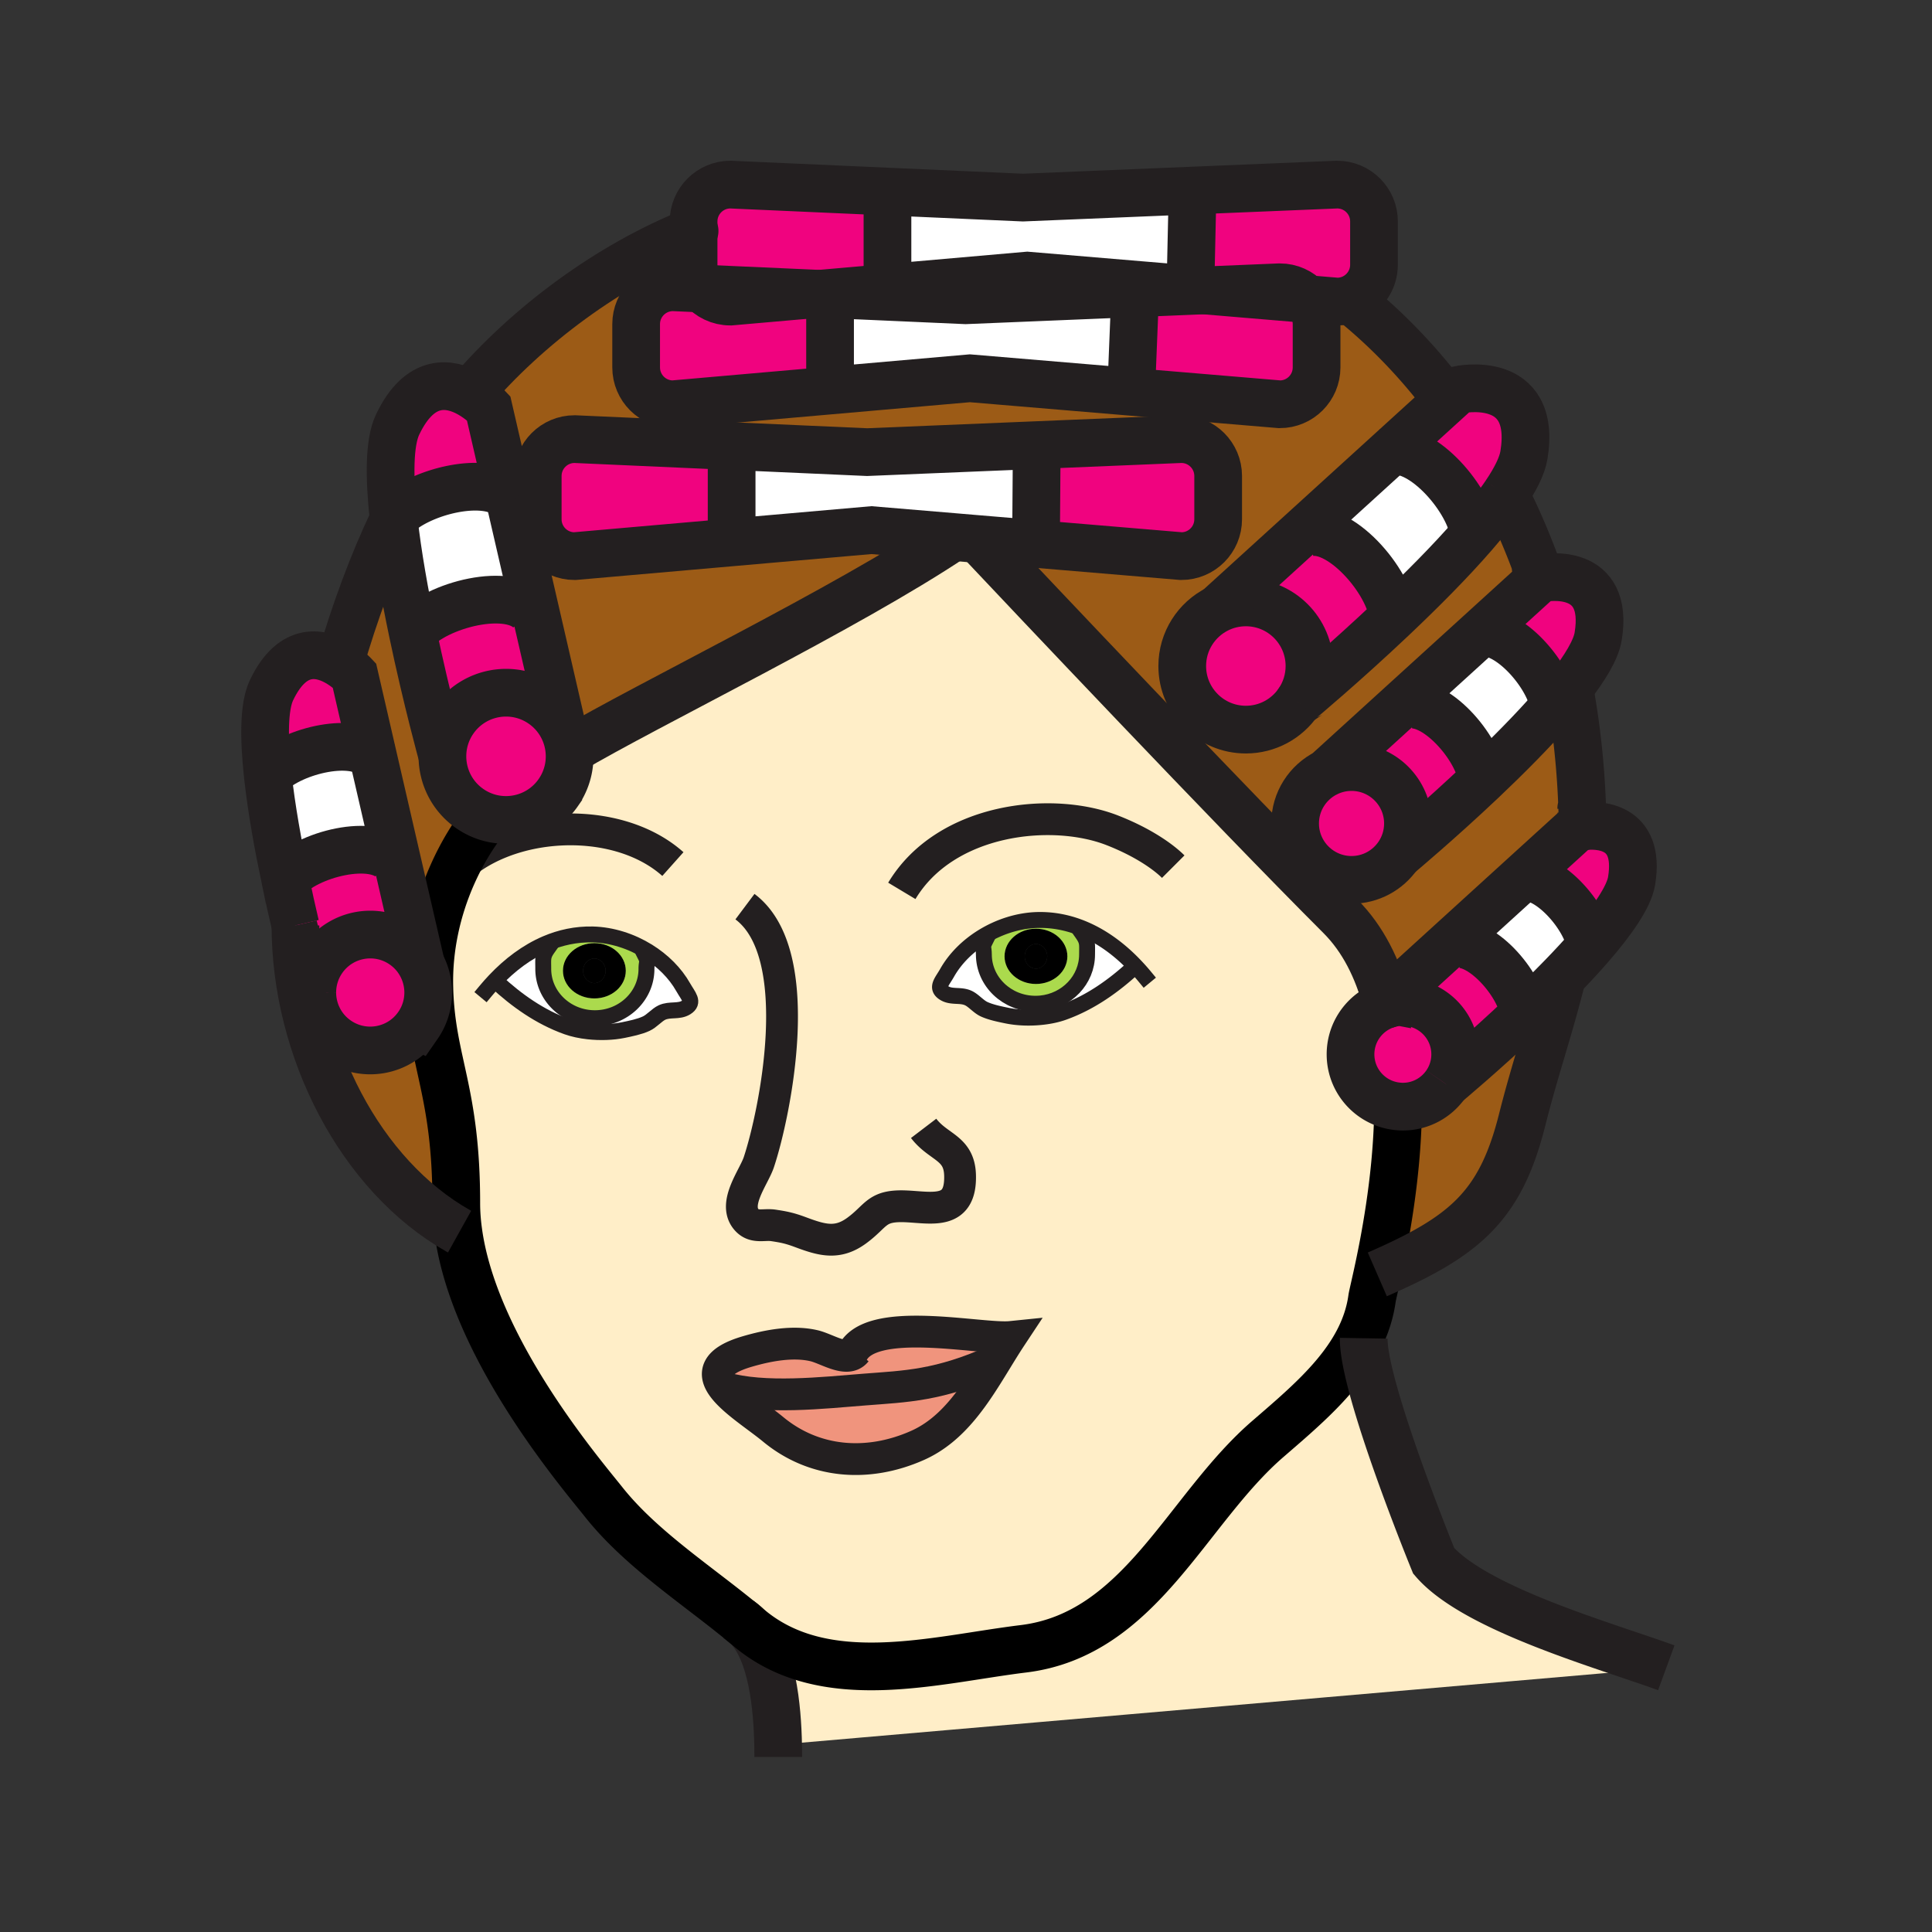 <svg height="850.394" viewBox="0 0 850.394 850.394" width="850.394" xmlns="http://www.w3.org/2000/svg"><rect x="0" y="0" width="850.394" height="850.394" fill="#333333" stroke="none"/><path d="m250.62 330.5c.55 6.28-1.01 12.78-4.88 18.36-7.14 10.31-19.99 14.34-31.36 10.78.21-.27.32-.41.36-.48-.07.05-.25.26-.42.46-2.62-.83-5.16-2.05-7.53-3.7-7.86-5.44-12.07-14.19-12.05-23.08.01-5.49 1.62-11.03 4.98-15.88 8.81-12.71 26.25-15.87 38.96-7.06 3.69 2.56 6.58 5.85 8.6 9.54 1.88 3.43 3.01 7.2 3.34 11.06z" fill="#f0037f"/><path d="m214.28 359.76c-.2.21-.29.31-.33.33.01-.04.19-.25.37-.47.02.01.04.01.06.02-.03.04-.06.08-.1.12z" fill="#9c5b16"/><path d="m214.38 359.64c-.02-.01-.04-.01-.06-.02.17-.2.35-.41.42-.46-.04.07-.15.21-.36.48z" fill="#f0037f"/><path d="m443.28 447.04c4.64.95 10.17 1.15 15.41.56 3.319-.359 6.52-1.029 9.319-2.029 11.931-4.25 22.26-11.641 31.221-19.92l.489-.46c-6.47-6.83-14.01-12.57-22.43-16.17-6.37-2.73-13.23-4.24-20.54-4.08-8.4.2-16.97 2.94-24.3 7.48-6.48 4.02-12 9.46-15.59 15.811-2.17 3.85-5.06 6.529-1.25 8.88 3.24 2.01 7.14.58 10.621 2.199 2.329 1.08 4.46 3.771 6.939 4.91 2.961 1.369 6.911 2.159 10.111 2.819zm155.3 141.69c-8.561 17.5-25.14 31.329-40.63 44.739-35.91 31.101-55.88 85.971-107.49 92.271-38.77 4.72-87.6 18.89-120.93-9.311-.21-.18-.42-.35-.63-.52a.115.115 0 0 0 -.05-.05 20.899 20.899 0 0 0 -3.27-2.71c-.02-.021-.05-.04-.08-.061-19.98-16.29-43.79-31.82-59.76-51.92-9.94-12.51-57.19-67.68-64.05-119.39-.56-4.101-.85-8.17-.85-12.2 0-49.15-10.68-61.521-11.82-93.48 0-.239-.01-.479-.02-.729 0-.311-.01-.62-.02-.93-.41-16.8 3.24-33.99 10.21-49.641 3.99-8.97 9.07-17.44 15.09-25.04.04-.04.07-.08.1-.12 11.37 3.56 24.22-.47 31.36-10.78a27.851 27.851 0 0 0 4.88-18.36c34.58-20.48 121.76-62.57 168.98-94.13v-.01l11 .93v.01c21.66 22.99 110.71 117.32 159.41 166.03 9.95 9.96 16.33 23 20.21 37.41l-.069.06-2.9 2.641c-7.59 3.77-12.8 11.59-12.8 20.63 0 12.12 9.359 22.05 21.25 22.949l-.41 5.33c-.78 28.08-5.95 54.391-9.05 68.591-1.25 5.729-2.16 9.479-2.32 10.59-.851 6.141-2.721 11.841-5.341 17.201zm-348.98-136.8c2.8 1 6 1.67 9.32 2.04 5.25.58 10.77.391 15.4-.56 3.21-.67 7.16-1.45 10.11-2.83 2.49-1.14 4.62-3.82 6.95-4.91 3.47-1.61 7.38-.189 10.62-2.2 3.81-2.35.92-5.029-1.25-8.88-3.59-6.35-9.1-11.77-15.57-15.79-7.34-4.55-15.91-7.29-24.32-7.49-7.3-.16-14.16 1.34-20.52 4.06-8.43 3.61-15.97 9.35-22.45 16.18l.49.46c8.96 8.28 19.29 15.67 31.22 19.92zm68.84 158.87c4.74 6.24 15.16 12.8 21.85 18.32 18.05 14.93 41.55 16.84 63.48 7.14 16.18-7.149 25.73-22.819 34.83-37.67 2.11-3.45 4.2-6.859 6.351-10.109-13.24 1.35-62.96-10.11-70.1 7.89-4.45 1.82-11.68-2.92-16.61-4.05-9.29-2.15-20.1-.12-29.14 2.51-14.521 4.209-15.241 9.939-10.661 15.969z" fill="#ffeec8"/><path d="m188.44 435.38c-.23-3.77-1.28-7.47-3.12-10.81l-10.47-45.45-10.65-46.2-8.22-35.67s-2.53-2.72-6.43-5.13c6.53-22.62 14.59-44.4 23.74-63.53 1.74 15.75 4.94 33.43 8.35 49.69 6.2 29.63 13.1 54.56 13.1 54.56-.02 8.89 4.19 17.64 12.05 23.08 2.37 1.65 4.91 2.87 7.53 3.7-.18.22-.36.43-.37.47.04-.02.13-.12.33-.33-6.02 7.6-11.1 16.07-15.09 25.04-6.97 15.65-10.62 32.84-10.21 49.641.01.31.02.619.02.93.01.25.02.49.02.729l-.55.011c-.01-.241-.01-.481-.03-.731z" fill="#9c5b16"/><g fill="#f0037f"><path d="m610.55 442.11c.01-.011.01-.011.021-.011.079.291.059.281-.021.011z"/><path d="m610.55 442.11c.08.27.101.279.021-.011a22.95 22.95 0 0 1 6.92-1.06c12.72 0 23.029 10.32 23.029 23.03 0 4.85-1.5 9.34-4.05 13.05l-.02.02c-4.15 6.021-11.09 9.96-18.96 9.96-.601 0-1.2-.02-1.79-.08-11.891-.899-21.25-10.829-21.25-22.949 0-9.04 5.21-16.86 12.8-20.63 1.05-.53 2.16-.97 3.3-1.33zm-304.83-340.43c-.06.01-.24.08-.43.16v-4.37c0-8.96 7.26-16.22 16.22-16.22l69.12 3.07v42.37l-29.88 2.62-51.62-2.3c-2.4-2.83-3.84-6.48-3.84-10.48v-14.68c.25-.1.38-.15.43-.17z"/><path d="m305.72 101.68c-.05.02-.18.07-.43.17v-.01c.19-.08.37-.15.43-.16z"/></g><path d="m670.03 386.3-31.66 28.82-28.15 25.62c-3.88-14.41-10.26-27.45-20.21-37.41-48.7-48.71-137.75-143.04-159.41-166.03v-.01l25.42 2.13 63.95 5.37c8.95 0 16.221-7.26 16.221-16.22v-19.07c0-8.95-7.271-16.22-16.221-16.22l-63.64 2.64-74.66 3.09-59.63-2.65-69.13-3.08c-8.96 0-16.22 7.27-16.22 16.22v19.07c0 8.96 7.26 16.22 16.22 16.22l69.13-6.06 61.54-5.39 36.02 3.02v.01c-47.22 31.56-134.4 73.65-168.98 94.13-.33-3.86-1.46-7.63-3.34-11.06l-11.5-49.9-11.69-50.71-9.03-39.17s-3.36-3.61-8.4-6.42c25.56-30.04 61.5-56.6 98.42-71.31.07-.02.14-.05.21-.08v14.68c0 4 1.44 7.65 3.84 10.48l-12.9-.57c-8.96 0-16.22 7.27-16.22 16.22v19.07c0 8.96 7.26 16.22 16.22 16.22l69.13-6.06 61.541-5.39 70.89 5.95 65.5 5.5c8.96 0 16.22-7.26 16.22-16.22v-19.07c0-4.26-1.64-8.13-4.33-11.03l13.38 1.12c1.96 0 3.83-.35 5.57-.98 15.75 12.55 30.13 27.44 42.82 44.35l.01.01-24.71 22.49-38.49 35.02-37.88 34.46c-9.189 4.59-15.5 14.08-15.5 25.06 0 15.46 12.54 27.99 28 27.99 9.57 0 18.03-4.81 23.08-12.14 0 0 0-.01.01-.01 1.09-.91 20.44-17.11 41.79-37.34 12.21-11.56 25.08-24.44 35.561-36.53 5.33-6.15 10.04-12.1 13.729-17.56 5.9 11.72 11.12 24.08 15.59 37h-.04c-.119.02-.18.04-.18.04l-26.36 23.99-34.149 31.07-33.59 30.57c-8.16 4.07-13.761 12.49-13.761 22.22 0 13.71 11.131 24.83 24.841 24.83 8.479 0 15.97-4.26 20.449-10.75.58-.49 17.94-15 37.11-33.15 10.83-10.26 22.23-21.68 31.53-32.39 2.41-2.8 4.689-5.54 6.779-8.21 3.58 19.45 5.58 39.81 5.851 60.93h-.021c-1.319.15-2.119.33-2.119.33z" fill="#9c5b16"/><path d="m696.62 363.72c6.55-.75 25.66-.89 21.55 24.02-1.17 7.06-8.37 17.41-18.05 28.59-1.55-12.46-18.38-31.93-30.09-30.03l24.45-22.25s.8-.18 2.119-.33c.011.21.021.24.021 0z" fill="#f0037f"/><path d="m696.62 363.72c0 .24-.01.21-.021 0zm-391.76-261.71c-.04.01-.04.01 0 0zm346.7 176.59 26.36-23.99s.061-.02.18-.04c.04.1.07.17.101.2 0-.04-.021-.1-.061-.2 2.721-.53 30.38-5.12 25.311 25.58-.96 5.86-5.771 13.81-12.681 22.64-2.09 2.67-4.369 5.41-6.779 8.21-1.661-13.42-19.791-34.43-32.431-32.4z" fill="#f0037f"/><path d="m678.14 254.57c.04.1.061.16.061.2a.707.707 0 0 1 -.101-.2z" fill="#f0037f"/><path d="m606.24 560.94c3.1-14.2 8.27-40.511 9.05-68.591l.41-5.33c.59.061 1.189.08 1.79.08 7.87 0 14.81-3.939 18.96-9.96l.02-.02c.65-.54 16.69-13.95 34.4-30.73 5.55-5.25 11.26-10.84 16.72-16.47-5.609 22.72-11.97 40.63-17.63 63.14-9.62 38.191-25.51 51.221-63.72 67.881z" fill="#9c5b16"/><path d="m224.09 218.83c-10.16-9.79-39.38-2.53-50.16 8.44-.25.24-.48.49-.7.74-1.94-17.88-1.97-33.21 1.76-41.08 9.92-20.92 23.18-18.44 31.67-13.69 5.04 2.81 8.4 6.42 8.4 6.42zm388.16-20.21 24.71-22.49 5.01-4.56s34.8-7.6 28.8 28.8c-.779 4.7-3.75 10.6-8.22 17.2-3.689 5.46-8.399 11.41-13.729 17.56-1.881-15.14-22.331-38.83-36.571-36.51z" fill="#f0037f"/><path d="m188.47 436.12v-.01l.55-.011c1.14 31.96 11.82 44.33 11.82 93.48 0 4.03.29 8.1.85 12.2-42.95-24.28-71.65-79.7-71.65-134.44 3.91 16.67 7.22 28.68 7.42 29.41v.01c-.03 8.11 3.81 16.101 10.98 21.07 11.58 8.02 27.47 5.15 35.5-6.44a25.33 25.33 0 0 0 4.53-15.269z" fill="#9c5b16"/><path d="m687.59 429.92c-5.46 5.63-11.17 11.22-16.72 16.47l-.08-.08c-1.12-12.93-19.68-34.22-31.58-30.27l-.84-.92 31.66-28.82c11.71-1.9 28.54 17.57 30.09 30.03-3.86 4.45-8.101 9.03-12.521 13.58zm-3.6-118.92c-9.3 10.71-20.7 22.13-31.53 32.39l-.09-.09c-1.21-13.93-21.22-36.89-34.061-32.64l-.899-.99 34.149-31.07c12.641-2.03 30.771 18.98 32.431 32.4z" fill="#fff"/><path d="m619.73 362.46c0 5.23-1.62 10.08-4.381 14.08-4.479 6.49-11.97 10.75-20.449 10.75-13.71 0-24.841-11.12-24.841-24.83 0-9.73 5.601-18.15 13.761-22.22 3.33-1.67 7.09-2.61 11.08-2.61 13.71 0 24.83 11.12 24.83 24.83zm19.48 53.58c11.9-3.95 30.46 17.34 31.58 30.27l.08.08c-17.71 16.78-33.75 30.19-34.4 30.73 2.55-3.71 4.05-8.2 4.05-13.05 0-12.71-10.31-23.03-23.029-23.03-2.41 0-4.74.37-6.92 1.06-.11-.449-.23-.909-.351-1.359l28.15-25.62zm-50.65-334.79c8.96 0 16.221 7.26 16.221 16.22v19.06c0 7-4.44 12.97-10.65 15.24-1.74.63-3.61.98-5.57.98l-13.38-1.12a16.171 16.171 0 0 0 -11.89-5.19l-33.41 1.38-5.99-.5.109-1.32.93-42.12z" fill="#f0037f"/><path d="m618.31 310.66c12.841-4.25 32.851 18.71 34.061 32.64l.09.09c-19.17 18.15-36.53 32.66-37.11 33.15 2.761-4 4.381-8.85 4.381-14.08 0-13.71-11.12-24.83-24.83-24.83-3.99 0-7.75.94-11.08 2.61l33.59-30.57zm-43.13-179.03c2.69 2.9 4.33 6.77 4.33 11.03v19.07c0 8.96-7.26 16.22-16.22 16.22l-65.5-5.5.21-2.45 1.65-40.92 30.229-1.26z" fill="#f0037f"/><path d="m648.82 235.13c-10.48 12.09-23.351 24.97-35.561 36.53l-.09-.1c-1.36-15.71-23.93-41.6-38.39-36.8l-1.021-1.12 38.49-35.02c14.242-2.32 34.692 21.37 36.572 36.51z" fill="#fff"/><path d="m576.38 293.16c0 5.88-1.82 11.34-4.91 15.84-.01 0-.01.01-.01.01-5.05 7.33-13.51 12.14-23.08 12.14-15.46 0-28-12.53-28-27.99 0-10.98 6.311-20.47 15.5-25.06 3.76-1.88 8.01-2.94 12.5-2.94 15.46 0 28 12.53 28 28z" fill="#f0037f"/><path d="m613.26 271.66c-21.35 20.23-40.7 36.43-41.79 37.34 3.09-4.5 4.91-9.96 4.91-15.84 0-15.47-12.54-28-28-28-4.49 0-8.74 1.06-12.5 2.94l37.88-34.46 1.021 1.12c14.46-4.8 37.029 21.09 38.39 36.8zm-93.29-78.38c8.95 0 16.221 7.27 16.221 16.22v19.07c0 8.96-7.271 16.22-16.221 16.22l-63.95-5.37.311-43.5z" fill="#f0037f"/><path d="m524.93 83.88-.93 42.12-.11 1.32-71.72-6.02-61.54 5.39v-42.37l59.64 2.65zm-47.64 325.14c8.42 3.6 15.96 9.34 22.43 16.17l-.489.46c-8.961 8.28-19.29 15.67-31.221 19.92-2.8 1-6 1.67-9.319 2.029l-.601-5.899c11.46-1.11 20.4-10.37 20.4-21.58 0-4.5.42-5.66-2.021-9.13z" fill="#fff"/><path d="m451.03 420.93c0-2.97 2.22-5.4 4.96-5.4 2.75 0 4.96 2.43 4.96 5.4 0 3-2.21 5.43-4.96 5.43-2.74 0-4.96-2.43-4.96-5.43z"/><path d="m455.99 426.36c2.75 0 4.96-2.43 4.96-5.43 0-2.97-2.21-5.4-4.96-5.4-2.74 0-4.96 2.43-4.96 5.4 0 3 2.22 5.43 4.96 5.43zm-.01-17.59c7.649 0 13.84 5.45 13.84 12.16 0 6.74-6.19 12.18-13.84 12.18s-13.82-5.44-13.82-12.18c0-6.71 6.17-12.16 13.82-12.16z"/><path d="m456.33 195.92-.31 43.5-25.42-2.13-11-.93-36.02-3.02-61.54 5.39v-42.37l59.63 2.65zm-.56 245.89c.78 0 1.561-.04 2.32-.109l.601 5.899c-5.24.591-10.771.391-15.41-.56-3.2-.66-7.15-1.45-10.11-2.82-2.479-1.14-4.61-3.83-6.939-4.91-3.48-1.619-7.38-.189-10.621-2.199-3.81-2.351-.92-5.03 1.25-8.88 3.59-6.351 9.11-11.791 15.59-15.811l1.12 1.87c-1.4 2.8-.511 2.5-.511 5.83 0 11.96 10.17 21.69 22.71 21.69z" fill="#fff"/><path d="m455.98 433.11c7.649 0 13.84-5.44 13.84-12.18 0-6.71-6.19-12.16-13.84-12.16s-13.82 5.45-13.82 12.16c0 6.74 6.17 12.18 13.82 12.18zm22.51-12.99c0 11.21-8.94 20.47-20.4 21.58-.76.069-1.54.109-2.32.109-12.539 0-22.71-9.729-22.71-21.689 0-3.33-.89-3.03.511-5.83l-1.12-1.87c7.33-4.54 15.899-7.28 24.3-7.48 7.31-.16 14.17 1.35 20.54 4.08l-.82 1.97c2.439 3.47 2.019 4.63 2.019 9.13z" fill="#abda4d"/><path d="m365.36 129.52 59.64 2.65 74.65-3.09-1.65 40.92-.21 2.45-70.89-5.95-61.54 5.39z" fill="#fff"/><path d="m360.75 129.31 4.61.21v42.37l-69.13 6.06c-8.96 0-16.22-7.26-16.22-16.22v-19.07c0-8.95 7.26-16.22 16.22-16.22l12.9.57c2.97 3.51 7.42 5.74 12.38 5.74z" fill="#f0037f"/><path d="m374.85 596.37c7.14-18 56.86-6.54 70.1-7.89-2.15 3.25-4.24 6.659-6.351 10.109-25.379 11.47-40.07 11.61-58.05 13.04-17.85 1.4-44.31 4.38-62.1-.84l-.01.01c-4.58-6.03-3.86-11.76 10.66-15.97 9.04-2.63 19.85-4.66 29.14-2.51 4.931 1.131 12.161 5.871 16.611 4.051z" fill="#f0947d"/><path d="m631.07 687.04c18.35 21.31 76.16 37.479 102.37 47.06l-390.94 33.86c-.33-16.29-2.51-40.81-13.6-52.05.21.17.42.34.63.52 33.33 28.2 82.16 14.03 120.93 9.311 51.61-6.3 71.58-61.17 107.49-92.271 15.49-13.41 32.069-27.239 40.63-44.739l1.68.31c-.36 21.859 30.81 97.999 30.81 97.999z" fill="#ffeec8"/><path d="m322.04 196.36v42.37l-69.13 6.06c-8.96 0-16.22-7.26-16.22-16.22v-19.07c0-8.95 7.26-16.22 16.22-16.22z" fill="#f0037f"/><path d="m380.55 611.63c17.98-1.43 32.67-1.57 58.05-13.04-9.1 14.851-18.649 30.521-34.83 37.67-21.93 9.7-45.43 7.79-63.48-7.14-6.69-5.521-17.11-12.08-21.85-18.32l.01-.01c17.79 5.22 44.25 2.24 62.1.84z" fill="#f0947d"/><path d="m300.75 434.59c2.17 3.851 5.06 6.53 1.25 8.88-3.24 2.011-7.15.59-10.62 2.2-2.33 1.09-4.46 3.771-6.95 4.91-2.95 1.38-6.9 2.16-10.11 2.83-4.63.95-10.15 1.14-15.4.56l.6-5.91c.76.07 1.54.11 2.32.11 12.54 0 22.71-9.729 22.71-21.689 0-3.32.89-3.021-.52-5.82l1.15-1.86c6.47 4.019 11.98 9.439 15.57 15.789z" fill="#fff"/><path d="m256.66 427.29c0 3 2.21 5.43 4.96 5.43 2.74 0 4.96-2.43 4.96-5.43 0-2.97-2.22-5.39-4.96-5.39-2.75 0-4.96 2.42-4.96 5.39zm4.97-12.16c7.65 0 13.82 5.45 13.82 12.16 0 6.74-6.17 12.18-13.82 12.18s-13.84-5.439-13.84-12.18c0-6.71 6.19-12.16 13.84-12.16z"/><path d="m261.62 421.9c2.74 0 4.96 2.42 4.96 5.39 0 3-2.22 5.43-4.96 5.43-2.75 0-4.96-2.43-4.96-5.43 0-2.97 2.21-5.39 4.96-5.39z"/><path d="m275.45 427.29c0-6.71-6.17-12.16-13.82-12.16s-13.84 5.45-13.84 12.16c0 6.74 6.19 12.18 13.84 12.18s13.82-5.44 13.82-12.18zm-14.59-15.98c8.41.2 16.98 2.94 24.32 7.49l-1.15 1.86c1.41 2.8.52 2.5.52 5.82 0 11.96-10.17 21.689-22.71 21.689-.78 0-1.56-.04-2.32-.11-11.46-1.109-20.4-10.369-20.4-21.579 0-4.5-.42-5.661 2.03-9.121l-.81-1.99c6.36-2.719 13.22-4.219 20.52-4.059z" fill="#abda4d"/><path d="m241.15 417.36c-2.45 3.46-2.03 4.62-2.03 9.121 0 11.21 8.94 20.47 20.4 21.579l-.6 5.91c-3.32-.37-6.52-1.04-9.32-2.04-11.93-4.25-22.26-11.64-31.22-19.92l-.49-.46c6.48-6.83 14.02-12.57 22.45-16.18zm-17.06-198.53 11.69 50.71-1.48.34c-9.16-12.19-42.46-3.76-52.52 8.37l-.14.03c-3.41-16.26-6.61-33.94-8.35-49.69.21-.44.43-.88.64-1.32 10.78-10.97 40-18.23 50.16-8.44z" fill="#fff"/><path d="m194.74 332.84s-6.9-24.93-13.1-54.56l.14-.03c10.06-12.13 43.36-20.56 52.52-8.37l1.48-.34 11.5 49.9a27.904 27.904 0 0 0 -8.6-9.54c-12.71-8.81-30.15-5.65-38.96 7.06a27.878 27.878 0 0 0 -4.98 15.88zm-6.27 103.28c.16 5.26-1.3 10.62-4.53 15.27-8.03 11.591-23.92 14.46-35.5 6.44-7.17-4.97-11.01-12.96-10.98-21.07v-.01c.02-4.98 1.49-10.02 4.54-14.42 8.03-11.57 23.92-14.45 35.5-6.43 3.36 2.32 5.98 5.31 7.82 8.67a25.643 25.643 0 0 1 3.12 10.81c.02.25.02.49.03.73zm-32.49-138.87 8.22 35.67c-9.47-9.11-37.06-1.99-46.33 8.36-1.77-16.28-1.79-30.25 1.61-37.42 9.52-20.09 22.43-16.48 30.07-11.74 3.9 2.41 6.43 5.13 6.43 5.13z" fill="#f0037f"/><path d="m174.85 379.12 10.47 45.45a25.231 25.231 0 0 0 -7.82-8.67c-11.58-8.02-27.47-5.14-35.5 6.43a25.426 25.426 0 0 0 -4.54 14.42c-.2-.73-3.51-12.74-7.42-29.41-1.46-6.22-3.01-13.08-4.5-20.25l.12-.03c9.17-11.05 39.5-18.73 47.85-7.63z" fill="#f0037f"/><path d="m174.85 379.12-1.34.31c-8.35-11.1-38.68-3.42-47.85 7.63l-.12.03h-.01c-3.14-15-6.09-31.32-7.66-45.81 9.27-10.35 36.86-17.47 46.33-8.36z" fill="#fff"/><g fill="none"><path d="m396.95 392.13c19.2-31.99 65.89-37.09 92.62-26.66 14.33 5.6 23.069 12.23 26.84 16m-220.23-1.14c-25.41-22.66-74.92-19.21-96.99 4.47a43.013 43.013 0 0 0 -3.26 3.91m131.97 10.36c27.87 20.85 13.12 91.46 6.1 112.52-2.25 6.72-11.85 18.63-5.09 25.59 3.27 3.38 7.47 1.57 11.57 2.2 4.25.65 6.79 1.09 11.68 2.9 9.43 3.52 16.3 5.63 24.8-.53 9.2-6.68 8.52-11.4 22.1-10.75 11.44.55 24.08 3.77 23.52-13.83-.39-12.12-9.52-11.97-16.03-20.51m-32.48 102.79c.13-1.11.39-2.141.78-3.08 7.14-18 56.86-6.54 70.1-7.89-2.15 3.25-4.24 6.659-6.351 10.109-9.1 14.851-18.649 30.521-34.83 37.67-21.93 9.7-45.43 7.79-63.48-7.14-6.69-5.521-17.11-12.08-21.85-18.32-4.58-6.03-3.86-11.76 10.66-15.97 9.04-2.63 19.85-4.66 29.14-2.51 4.93 1.13 12.16 5.87 16.61 4.05.75-.311 1.41-.8 1.98-1.521" stroke="#231f20" stroke-width="14"/><path d="m318.45 610.79c17.79 5.22 44.25 2.24 62.1.84 17.98-1.43 32.67-1.57 58.05-13.04" stroke="#231f20" stroke-width="14"/><path d="m328.9 715.91c11.09 11.24 13.27 35.76 13.6 52.05.05 1.93.06 3.75.06 5.41m-16.98-60.22c1.17.779 2.26 1.689 3.27 2.71" stroke="#231f20" stroke-width="21"/><path d="m615.29 492.35c-.78 28.08-5.95 54.391-9.05 68.591-1.25 5.729-2.16 9.479-2.32 10.59-.85 6.14-2.72 11.84-5.34 17.2-8.561 17.5-25.14 31.329-40.63 44.739-35.91 31.101-55.88 85.971-107.49 92.271-38.77 4.72-87.6 18.89-120.93-9.311-.21-.18-.42-.35-.63-.52a.115.115 0 0 0 -.05-.05c-1.07-.9-2.16-1.811-3.27-2.71-.02-.021-.05-.04-.08-.061-19.98-16.29-43.79-31.82-59.76-51.92-9.94-12.51-57.19-67.68-64.05-119.39-.56-4.101-.85-8.17-.85-12.2 0-49.15-10.68-61.521-11.82-93.48 0-.239-.01-.479-.02-.729 0-.311-.01-.62-.02-.93-.41-16.8 3.24-33.99 10.21-49.641 3.99-8.97 9.07-17.44 15.09-25.04.04-.04.07-.08.1-.12.21-.27.32-.41.38-.51 0 0-.01.02-.02.03-.07.05-.25.26-.42.46-.18.22-.36.43-.38.48 0 0 .01 0 .01-.01.04-.02.13-.12.33-.33" stroke="#000" stroke-width="21"/><g stroke="#231f20"><path d="m430.6 237.3c21.66 22.99 110.71 117.32 159.41 166.03 9.95 9.96 16.33 23 20.21 37.41.12.45.24.91.351 1.359.08.29.06.28-.021.011-.069-.21-.21-.66-.399-1.311-.811-2.68-2.44-8.22-2.15-6.8m-357.381-103.499c34.58-20.48 121.76-62.57 168.98-94.13m-240.93-18.48c-1.61 3.04-3.19 6.17-4.74 9.38-.21.44-.43.88-.64 1.32-9.15 19.13-17.21 40.91-23.74 63.53v.02m155.53-190.21c-36.92 14.71-72.86 41.27-98.42 71.31-.23.25-.45.51-.66.76m98.87-72c.07-.03.25-.1.42-.16.19-.08.37-.15.43-.16.02-.01.03-.02 0 0-.05.02-.18.07-.43.17m-.43.16c-.04.01-.04.01 0 0z" stroke-width="21"/><path d="m305.29 101.85c-.07.03-.14.06-.21.08-.1.03-.17.06-.21.07l-.01.01m332.09 74.11c-12.69-16.91-27.07-31.8-42.82-44.35a.304.304 0 0 1 -.07-.05m81.94 118.28c-.43-1.33 1.58 3.49 2.1 4.57.04.1.07.17.101.2.01.02.01.02 0 0 0-.04-.021-.1-.061-.2-4.47-12.92-9.689-25.28-15.59-37-.729-1.46-1.47-2.91-2.229-4.35m35.679 142.78c0-1.41.48 6.45.6 7.72.011.21.021.24.021 0-.271-21.12-2.271-41.48-5.851-60.93a247.3 247.3 0 0 0 -.92-4.81m-83.61 262.96c38.21-16.66 54.1-29.69 63.72-67.881 5.66-22.51 12.021-40.42 17.63-63.14m-87.33 159.121c-.359 21.86 30.811 98 30.811 98 18.35 21.31 76.16 37.479 102.37 47.06" stroke-width="21"/><path d="m213.74 436.22c1.33-1.6 2.71-3.16 4.15-4.67 6.48-6.83 14.02-12.57 22.45-16.18 6.36-2.72 13.22-4.22 20.52-4.06 8.41.2 16.98 2.94 24.32 7.49 6.47 4.02 11.98 9.44 15.57 15.79 2.17 3.851 5.06 6.53 1.25 8.88-3.24 2.011-7.15.59-10.62 2.2-2.33 1.09-4.46 3.771-6.95 4.91-2.95 1.38-6.9 2.16-10.11 2.83-4.63.95-10.15 1.14-15.4.56-3.32-.37-6.52-1.04-9.32-2.04-11.93-4.25-22.26-11.64-31.22-19.92" stroke-linecap="square" stroke-miterlimit="10" stroke-width="7"/><path d="m284.03 420.66c1.41 2.8.52 2.5.52 5.82 0 11.96-10.17 21.689-22.71 21.689-.78 0-1.56-.04-2.32-.11-11.46-1.109-20.4-10.369-20.4-21.579 0-4.5-.42-5.661 2.03-9.121m262.72 12.501a87.162 87.162 0 0 0 -4.15-4.67c-6.47-6.83-14.01-12.57-22.43-16.17-6.37-2.73-13.23-4.24-20.54-4.08-8.4.2-16.97 2.94-24.3 7.48-6.48 4.02-12 9.46-15.59 15.811-2.17 3.85-5.06 6.529-1.25 8.88 3.24 2.01 7.14.58 10.621 2.199 2.329 1.08 4.46 3.771 6.939 4.91 2.96 1.37 6.91 2.16 10.11 2.82 4.64.95 10.17 1.15 15.41.56 3.319-.359 6.52-1.029 9.319-2.029 11.931-4.25 22.26-11.641 31.221-19.92" stroke-linecap="square" stroke-miterlimit="10" stroke-width="7"/><path d="m433.57 414.29c-1.4 2.8-.511 2.5-.511 5.83 0 11.96 10.171 21.689 22.71 21.689.78 0 1.561-.04 2.32-.109 11.46-1.11 20.4-10.37 20.4-21.58 0-4.5.42-5.66-2.021-9.13" stroke-linecap="square" stroke-miterlimit="10" stroke-width="7"/><path d="m456.33 195.92 63.64-2.64c8.95 0 16.221 7.27 16.221 16.22v19.07c0 8.96-7.271 16.22-16.221 16.22l-63.95-5.37-25.42-2.13-11-.93-36.02-3.02-61.54 5.39-69.13 6.06c-8.96 0-16.22-7.26-16.22-16.22v-19.07c0-8.95 7.26-16.22 16.22-16.22l69.13 3.08 59.63 2.65zm-134.29.44v42.37" stroke-width="21"/><path d="m456.33 195.92-.31 43.5-.02 2.58m119.18-110.37c2.69 2.9 4.33 6.77 4.33 11.03v19.07c0 8.96-7.26 16.22-16.22 16.22l-65.5-5.5-70.89-5.95-61.541 5.39-69.13 6.06c-8.96 0-16.22-7.26-16.22-16.22v-19.07c0-8.95 7.26-16.22 16.22-16.22l12.9.57 51.62 2.3 4.61.21 59.64 2.65 74.65-3.09 30.229-1.26 33.41-1.38c4.702 0 8.932 2 11.892 5.19zm-209.82-2.11v42.37m134.29-42.81-1.65 40.92" stroke-width="21"/><path d="m524.93 83.88 63.63-2.63c8.96 0 16.221 7.26 16.221 16.22v19.06c0 7-4.44 12.97-10.65 15.24-1.74.63-3.61.98-5.57.98l-13.38-1.12-45.3-3.81-5.99-.5-71.72-6.02-61.54 5.39-29.88 2.62-39.24 3.44c-4.96 0-9.41-2.23-12.38-5.74-2.4-2.83-3.84-6.48-3.84-10.48v-19.06c0-8.96 7.26-16.22 16.22-16.22l69.12 3.07 59.64 2.65zm-134.3.44v42.37m134.3-42.81-.93 42.12m47.46 183.01c-5.05 7.33-13.51 12.14-23.08 12.14-15.46 0-28-12.53-28-27.99 0-10.98 6.311-20.47 15.5-25.06 3.76-1.88 8.01-2.94 12.5-2.94 15.46 0 28 12.53 28 28 0 5.88-1.82 11.34-4.91 15.84" stroke-width="21"/><path d="m662.55 217.57c-3.689 5.46-8.399 11.41-13.729 17.56-10.48 12.09-23.351 24.97-35.561 36.53-21.35 20.23-40.7 36.43-41.79 37.34-.01 0-.01.01-.01.01-.03.02-.04.03-.04.03m-35.59-40.89.05-.05 37.88-34.46 38.49-35.02 24.71-22.49 5.01-4.56s34.8-7.6 28.8 28.8c-.779 4.7-3.75 10.6-8.22 17.2m-87.77 17.19c14.46-4.8 37.029 21.09 38.39 36.8" stroke-width="21"/><path d="m610.5 199.04c.57-.19 1.15-.33 1.75-.42 14.24-2.32 34.69 21.37 36.57 36.51.02.24.05.48.069.71m-65.069 104.4c3.33-1.67 7.09-2.61 11.08-2.61 13.71 0 24.83 11.12 24.83 24.83 0 5.23-1.62 10.08-4.381 14.08-4.479 6.49-11.97 10.75-20.449 10.75-13.71 0-24.841-11.12-24.841-24.83.001-9.73 5.601-18.15 13.761-22.22z" stroke-width="21"/><path d="m583.78 340.28.04-.04 33.59-30.57 34.149-31.07 26.36-23.99s.061-.02.18-.04h.04c2.721-.53 30.38-5.12 25.311 25.58-.96 5.86-5.771 13.81-12.681 22.64-2.09 2.67-4.369 5.41-6.779 8.21-9.3 10.71-20.7 22.13-31.53 32.39-19.17 18.15-36.53 32.66-37.11 33.15-.01.01-.02.01-.02.01m2.98-65.89c12.841-4.25 32.851 18.71 34.061 32.64" stroke-width="21"/><path d="m649.99 278.98c.51-.17 1.04-.3 1.569-.38 12.641-2.03 30.771 18.98 32.431 32.4l.06.62m-47.6 165.52c-4.15 6.021-11.09 9.96-18.96 9.96-.601 0-1.2-.02-1.79-.08-11.891-.899-21.25-10.829-21.25-22.949 0-9.04 5.21-16.86 12.8-20.63 1.05-.53 2.16-.971 3.3-1.33.01-.011.01-.011.021-.011a22.95 22.95 0 0 1 6.92-1.06c12.72 0 23.029 10.32 23.029 23.03 0 4.85-1.5 9.34-4.05 13.05" stroke-width="21"/><path d="m687.6 429.91-.01.01c-5.46 5.63-11.17 11.22-16.72 16.47-17.71 16.78-33.75 30.19-34.4 30.73l-.02.02m-29.28-33.63.08-.069 2.9-2.641.069-.06 28.15-25.62 31.66-28.82 24.45-22.25s.8-.18 2.119-.33h.021c6.55-.75 25.66-.89 21.55 24.02-1.17 7.06-8.37 17.41-18.05 28.59-3.86 4.45-8.101 9.03-12.521 13.58m-48.388-13.87c11.9-3.95 30.46 17.34 31.58 30.27" stroke-width="21"/><path d="m668.59 386.65c.47-.16.95-.27 1.44-.35 11.71-1.9 28.54 17.57 30.09 30.03l.06.59m-452.9-97.48a27.904 27.904 0 0 0 -8.6-9.54c-12.71-8.81-30.15-5.65-38.96 7.06a27.878 27.878 0 0 0 -4.98 15.88c-.02 8.89 4.19 17.64 12.05 23.08 2.37 1.65 4.91 2.87 7.53 3.7.02.01.04.01.06.02 11.37 3.56 24.22-.47 31.36-10.78a27.851 27.851 0 0 0 4.88-18.36c-.33-3.86-1.46-7.63-3.34-11.06z" stroke-width="21"/><path d="m247.29 319.5-.01-.06-11.5-49.9-11.69-50.71-9.03-39.17s-3.36-3.61-8.4-6.42c-8.49-4.75-21.75-7.23-31.67 13.69-3.73 7.87-3.7 23.2-1.76 41.08l.06.58c1.74 15.75 4.94 33.43 8.35 49.69 6.2 29.63 13.1 54.56 13.1 54.56m39.56-62.96c-9.16-12.19-42.46-3.76-52.52 8.37" stroke-width="21"/><path d="m225.28 220.17c-.36-.48-.76-.93-1.19-1.34-10.16-9.79-39.38-2.53-50.16 8.44-.25.24-.48.49-.7.74-.16.18-.32.36-.47.54m-35.3 208.21c-.03 8.11 3.81 16.101 10.98 21.07 11.58 8.02 27.47 5.15 35.5-6.44a25.334 25.334 0 0 0 4.53-15.27v-.01c-.01-.24-.01-.48-.03-.73-.23-3.77-1.28-7.47-3.12-10.81a25.231 25.231 0 0 0 -7.82-8.67c-11.58-8.02-27.47-5.14-35.5 6.43a25.426 25.426 0 0 0 -4.54 14.42" stroke-width="21"/><path d="m130.04 407.34c3.91 16.67 7.22 28.68 7.42 29.41v.01c.01.021.01.03.01.03" stroke-width="19.198"/><path d="m185.34 424.65-.02-.08-10.47-45.45-10.65-46.2-8.22-35.67s-2.53-2.72-6.43-5.13c-7.64-4.74-20.55-8.35-30.07 11.74-3.4 7.17-3.38 21.14-1.61 37.42 1.57 14.49 4.52 30.81 7.66 45.81h.01c1.49 7.17 3.04 14.03 4.5 20.25m43.47-27.91c-8.35-11.1-38.68-3.42-47.85 7.63" stroke-width="21"/><path d="m165.3 334.15c-.33-.44-.7-.85-1.1-1.23-9.47-9.11-37.06-1.99-46.33 8.36-.15.17-.29.33-.43.5m12.6 65.56c0 54.74 28.7 110.16 71.65 134.44.2.12.4.229.6.34" stroke-width="21"/></g></g><path d="m0 0h850.394v850.394h-850.394z" fill="none"/></svg>